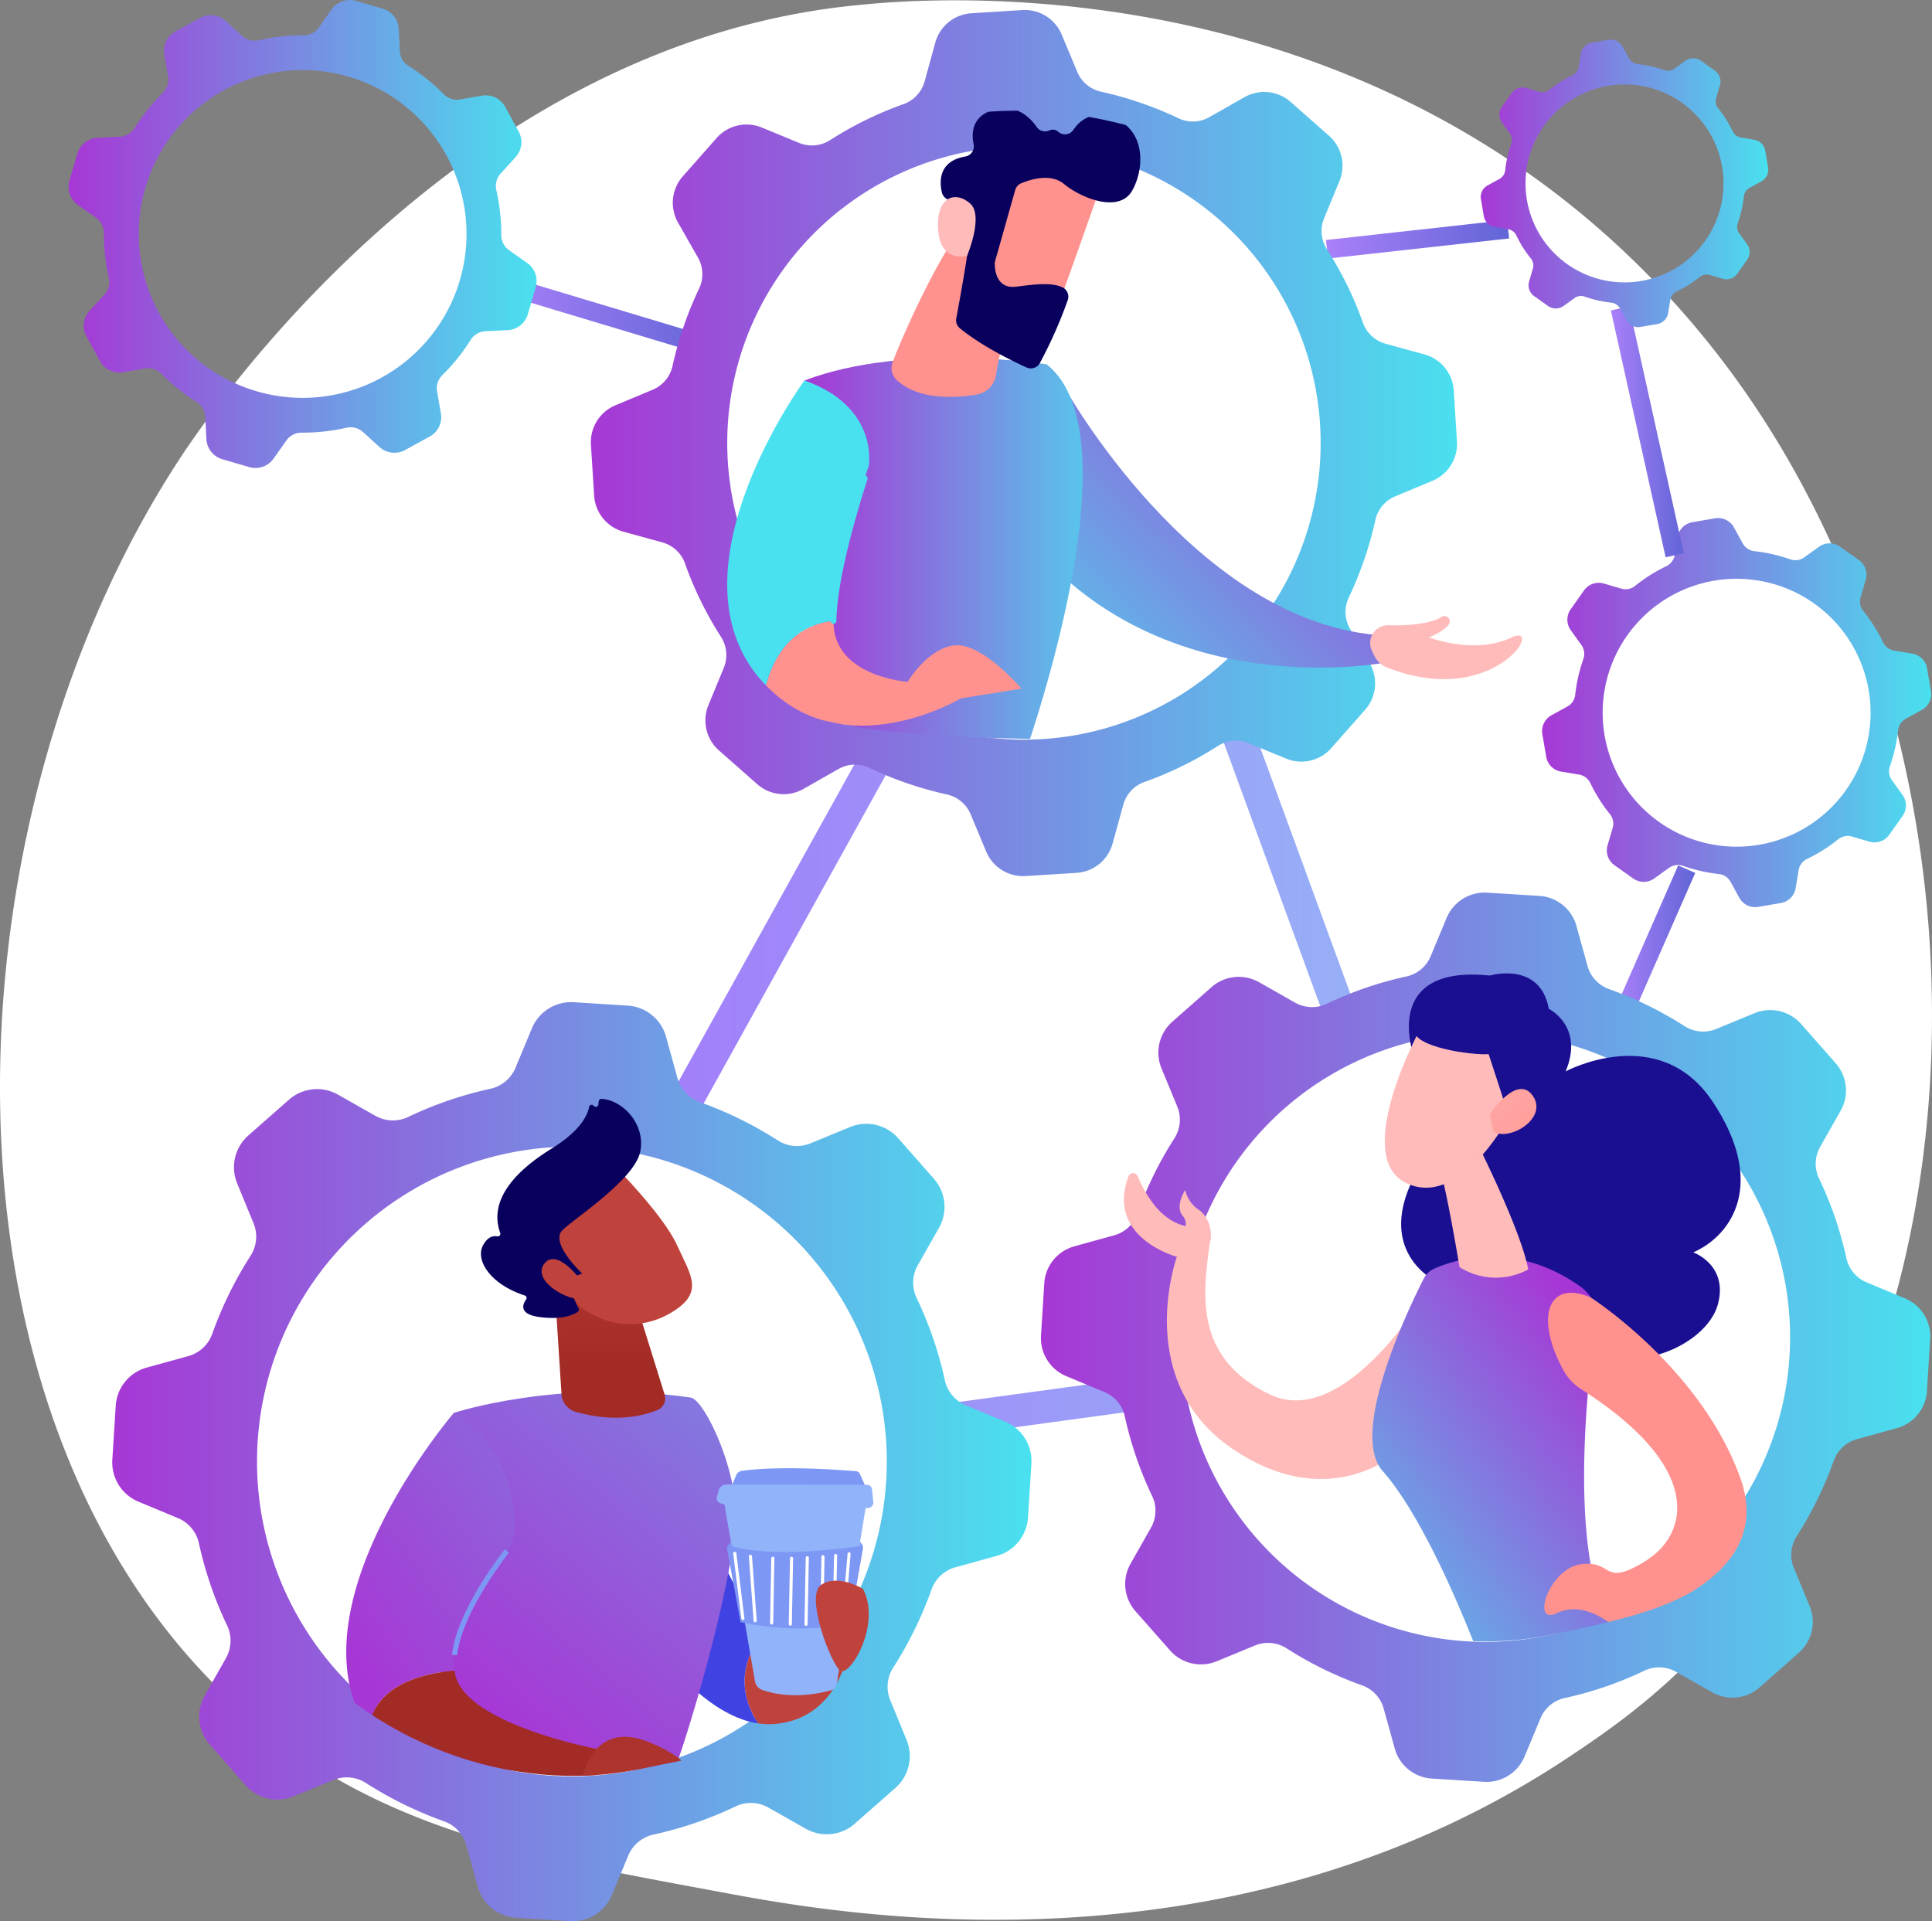 <svg xmlns="http://www.w3.org/2000/svg" xmlns:xlink="http://www.w3.org/1999/xlink" width="509.941" height="507.148" viewBox="0 0 509.941 507.148">
  <rect x="0" y="0" width="509.941" height="507.148" fill="#808080" stroke="none"/>
  <defs>
    <linearGradient id="linear-gradient" y1="0.5" x2="1" y2="0.5" gradientUnits="objectBoundingBox">
      <stop offset="0" stop-color="#aa80f9"/>
      <stop offset="0.996" stop-color="#6165d7"/>
    </linearGradient>
    <linearGradient id="linear-gradient-2" y1="0.5" x2="1" y2="0.5" gradientUnits="objectBoundingBox">
      <stop offset="0" stop-color="#a737d5"/>
      <stop offset="1" stop-color="#49e1ef"/>
    </linearGradient>
    <linearGradient id="linear-gradient-3" x1="0" y1="0.5" x2="1" y2="0.5" xlink:href="#linear-gradient"/>
    <linearGradient id="linear-gradient-4" x1="0" y1="0.5" x2="1" y2="0.5" xlink:href="#linear-gradient"/>
    <linearGradient id="linear-gradient-5" x1="0" y1="0.5" x2="1" y2="0.5" xlink:href="#linear-gradient-2"/>
    <linearGradient id="linear-gradient-6" x1="0" y1="0.5" x2="1" y2="0.5" xlink:href="#linear-gradient"/>
    <linearGradient id="linear-gradient-7" x1="0" y1="0.5" x2="1" y2="0.5" xlink:href="#linear-gradient-2"/>
    <linearGradient id="linear-gradient-8" y1="0.5" x2="1" y2="0.5" gradientUnits="objectBoundingBox">
      <stop offset="0" stop-color="#a56ffb"/>
      <stop offset="1" stop-color="#85fff1"/>
    </linearGradient>
    <linearGradient id="linear-gradient-9" x1="0" y1="0.5" x2="1" y2="0.5" xlink:href="#linear-gradient-2"/>
    <clipPath id="clip-path">
      <path id="Trazado_2099" data-name="Trazado 2099" d="M2099.647,1993.664c-33.731,7.152-69.583-7.445-89.632-32.743-8.158-10.3-41.578-46.224-44.487-59.943-10.061-47.45,56.23-80.3,103.7-90.363,47.45-10.061,100.5,22.426,110.558,69.876,4.481,21.182-14.707,64.279-24.219,81.949C2143.768,1984.353,2125.933,1988.084,2099.647,1993.664Z" transform="translate(-1964.506 -1808.781)"/>
    </clipPath>
    <linearGradient id="linear-gradient-10" x1="-11.226" y1="-0.339" x2="-12.274" y2="0.95" gradientUnits="objectBoundingBox">
      <stop offset="0" stop-color="#febbba"/>
      <stop offset="1" stop-color="#ff928e"/>
    </linearGradient>
    <linearGradient id="linear-gradient-11" x1="2.139" y1="-1.069" x2="1.519" y2="-0.421" gradientUnits="objectBoundingBox">
      <stop offset="0" stop-color="#09005d"/>
      <stop offset="1" stop-color="#1a0f91"/>
    </linearGradient>
    <linearGradient id="linear-gradient-12" x1="0.847" y1="0.14" x2="0.107" y2="1.142" xlink:href="#linear-gradient-2"/>
    <linearGradient id="linear-gradient-13" x1="4.261" y1="-1.088" x2="4.451" y2="-2.009" xlink:href="#linear-gradient-10"/>
    <linearGradient id="linear-gradient-14" x1="2.882" y1="-1.762" x2="4.166" y2="-0.623" xlink:href="#linear-gradient-10"/>
    <linearGradient id="linear-gradient-15" x1="5.37" y1="-4.05" x2="3.526" y2="-2.093" xlink:href="#linear-gradient-11"/>
    <linearGradient id="linear-gradient-16" x1="6.307" y1="-8.503" x2="9.738" y2="-4.409" xlink:href="#linear-gradient-10"/>
    <linearGradient id="linear-gradient-17" x1="-22.293" y1="1.047" x2="-19.159" y2="-1.146" xlink:href="#linear-gradient-10"/>
    <linearGradient id="linear-gradient-18" x1="0" y1="0.5" x2="1" y2="0.5" xlink:href="#linear-gradient-2"/>
    <clipPath id="clip-path-2">
      <path id="Trazado_2118" data-name="Trazado 2118" d="M801.319,2159.537c-34.865,7.39-71.925-7.7-92.668-33.859-8.433-10.646-34.554-45.859-37.554-60.035-10.408-49.06,49.7-84.912,98.759-95.321s103.9,23.158,114.308,72.217c4.646,21.9-3.549,67.242-13.39,85.5C858.573,2150.72,828.483,2153.775,801.319,2159.537Z" transform="translate(-669.909 -1968.425)"/>
    </clipPath>
    <linearGradient id="linear-gradient-19" x1="-31.219" y1="0.501" x2="-29.494" y2="0.501" gradientUnits="objectBoundingBox">
      <stop offset="0" stop-color="#a22b25"/>
      <stop offset="1" stop-color="#c0423c"/>
    </linearGradient>
    <linearGradient id="linear-gradient-20" x1="2.281" y1="-1.017" x2="1.535" y2="-0.346" gradientUnits="objectBoundingBox">
      <stop offset="0" stop-color="#4f52ff"/>
      <stop offset="1" stop-color="#4042e2"/>
    </linearGradient>
    <linearGradient id="linear-gradient-21" x1="0.205" y1="0.873" x2="1.655" y2="-1.427" xlink:href="#linear-gradient-2"/>
    <linearGradient id="linear-gradient-22" x1="13.734" y1="0.372" x2="13.71" y2="-0.739" xlink:href="#linear-gradient-19"/>
    <linearGradient id="linear-gradient-23" x1="-8.265" y1="-95.303" x2="-7.523" y2="-94.18" xlink:href="#linear-gradient-19"/>
    <linearGradient id="linear-gradient-24" x1="59.333" y1="3.772" x2="60.214" y2="4.602" xlink:href="#linear-gradient-11"/>
    <linearGradient id="linear-gradient-25" x1="-33.965" y1="-378.754" x2="-31.043" y2="-374.309" xlink:href="#linear-gradient-19"/>
    <linearGradient id="linear-gradient-26" x1="0.222" y1="0.803" x2="2.798" y2="-1.962" xlink:href="#linear-gradient-2"/>
    <linearGradient id="linear-gradient-27" x1="6.634" y1="-0.394" x2="7.069" y2="1.886" xlink:href="#linear-gradient-19"/>
    <linearGradient id="linear-gradient-28" x1="13.077" y1="-3.766" x2="14.054" y2="2.657" xlink:href="#linear-gradient-19"/>
    <linearGradient id="linear-gradient-29" x1="-61.535" y1="0.5" x2="-60.535" y2="0.5" xlink:href="#linear-gradient-19"/>
    <linearGradient id="linear-gradient-30" x1="0" y1="0.5" x2="1" y2="0.5" xlink:href="#linear-gradient-2"/>
    <clipPath id="clip-path-3">
      <path id="Trazado_2130" data-name="Trazado 2130" d="M1502.121,782.827c32.341,6.293,166.4,6.677,185.958-17.963,7.957-10.024-55.992-36.054-53.157-49.425,9.8-46.224-19.1-82.681-65.321-92.485s-94.15,9.988-103.954,56.212c-4.372,20.615-9.274,58.59,0,75.8C1477.152,776.315,1476.438,777.833,1502.121,782.827Z" transform="translate(-1460.373 -620.503)"/>
    </clipPath>
    <linearGradient id="linear-gradient-31" x1="1.056" y1="0.069" x2="-0.027" y2="1.029" xlink:href="#linear-gradient-2"/>
    <linearGradient id="linear-gradient-32" x1="14.34" y1="5.758" x2="15.339" y2="5.758" xlink:href="#linear-gradient-10"/>
    <linearGradient id="linear-gradient-33" x1="0" y1="0.5" x2="1" y2="0.5" xlink:href="#linear-gradient-2"/>
    <linearGradient id="linear-gradient-34" x1="-34.783" y1="0.5" x2="-33.783" y2="0.5" xlink:href="#linear-gradient-10"/>
    <linearGradient id="linear-gradient-35" x1="-16.853" y1="0.5" x2="-15.853" y2="0.5" xlink:href="#linear-gradient-10"/>
    <linearGradient id="linear-gradient-36" x1="3.89" y1="-0.557" x2="0.972" y2="0.329" xlink:href="#linear-gradient-2"/>
    <linearGradient id="linear-gradient-37" x1="-114.75" y1="0.412" x2="-105.67" y2="1.041" xlink:href="#linear-gradient-2"/>
    <linearGradient id="linear-gradient-38" x1="83.698" y1="0.175" x2="82.381" y2="1.493" xlink:href="#linear-gradient-10"/>
    <linearGradient id="linear-gradient-39" x1="-22.415" y1="-0.149" x2="-22.88" y2="1.601" xlink:href="#linear-gradient-11"/>
    <linearGradient id="linear-gradient-40" x1="276.418" y1="2.701" x2="279.867" y2="0.456" xlink:href="#linear-gradient-10"/>
  </defs>
  <g id="ilus_essocial_home" transform="translate(-459.561 -460.728)">
    <path id="Trazado_2077" data-name="Trazado 2077" d="M911.976,896.973c-13.28,13.682-25.152,21.731-34.243,27.8-88.68,59.212-190.056,42.145-221.39,36.31-50.56-9.421-93.253-16.042-129.929-49.188-83.339-75.291-79.278-232.347-15.6-329.643,7.555-11.542,71.138-105.784,172.733-119.064,2.488-.329,4.335-.512,5.963-.677,15.713-1.665,113.1-10.445,192.525,56.084a237.189,237.189,0,0,1,46.627,52.9C990.669,667.3,990.87,815.664,911.976,896.973Z" transform="translate(-3.836 -0.402)" fill="#fff"/>
    <g id="Grupo_1261" data-name="Grupo 1261" transform="translate(809.545 471.189)">
      <path id="Trazado_2078" data-name="Trazado 2078" d="M2799.7,1748.983l-4.5-1.976,16.408-37.407,4.5,1.975Z" transform="translate(-2718.648 -1491.616)" fill="url(#linear-gradient)"/>
      <g id="Grupo_1259" data-name="Grupo 1259" transform="translate(57.038 126.295)">
        <path id="Trazado_2079" data-name="Trazado 2079" d="M2688.587,1265.392l1.025,5.981a4.76,4.76,0,0,0,3.933,3.9l4.756.787a4.005,4.005,0,0,1,2.945,2.231,42.652,42.652,0,0,0,5.177,8.213,3.981,3.981,0,0,1,.732,3.622l-1.354,4.628a4.77,4.77,0,0,0,1.829,5.232l4.957,3.512a4.782,4.782,0,0,0,5.543-.018l3.914-2.817a4.014,4.014,0,0,1,3.658-.512,43.239,43.239,0,0,0,9.475,2.158,4,4,0,0,1,3.073,2.03l2.323,4.226a4.781,4.781,0,0,0,4.994,2.415l5.982-1.024a4.759,4.759,0,0,0,3.9-3.933l.787-4.756a4.008,4.008,0,0,1,2.232-2.945,42.631,42.631,0,0,0,8.213-5.177,3.981,3.981,0,0,1,3.622-.732l4.628,1.354a4.77,4.77,0,0,0,5.231-1.829l3.512-4.957a4.782,4.782,0,0,0-.019-5.542l-2.817-3.915a4.015,4.015,0,0,1-.512-3.659,43.2,43.2,0,0,0,2.158-9.475,4,4,0,0,1,2.031-3.073l4.225-2.323a4.78,4.78,0,0,0,2.415-4.994l-1.024-5.981a4.76,4.76,0,0,0-3.933-3.9l-4.756-.787a4.008,4.008,0,0,1-2.945-2.232,42.668,42.668,0,0,0-5.177-8.213,3.979,3.979,0,0,1-.732-3.622l1.354-4.628a4.771,4.771,0,0,0-1.829-5.231l-4.957-3.512a4.782,4.782,0,0,0-5.542.018l-3.915,2.817a4.015,4.015,0,0,1-3.658.512,43.232,43.232,0,0,0-9.475-2.159,4,4,0,0,1-3.073-2.03l-2.323-4.226a4.781,4.781,0,0,0-4.994-2.415l-5.981,1.024a4.759,4.759,0,0,0-3.9,3.933l-.787,4.756a4.006,4.006,0,0,1-2.231,2.945,42.647,42.647,0,0,0-8.213,5.177,3.981,3.981,0,0,1-3.622.731l-4.628-1.353a4.77,4.77,0,0,0-5.231,1.829l-3.512,4.957a4.782,4.782,0,0,0,.018,5.542l2.817,3.915a4.014,4.014,0,0,1,.512,3.658,43.218,43.218,0,0,0-2.159,9.475,4,4,0,0,1-2.03,3.073L2691,1260.4A4.781,4.781,0,0,0,2688.587,1265.392Zm16.006-3.256a35.358,35.358,0,1,1,37.682,32.871A35.36,35.36,0,0,1,2704.593,1262.136Z" transform="translate(-2688.517 -1208.347)" fill="url(#linear-gradient-2)"/>
      </g>
      <path id="Trazado_2080" data-name="Trazado 2080" d="M2802.251,969.118,2787.8,903.961l4.792-1.061,14.451,65.157Z" transform="translate(-2712.601 -832.478)" fill="url(#linear-gradient-3)"/>
      <path id="Trazado_2081" data-name="Trazado 2081" d="M2377.249,788.289l-.549-4.884,47.8-5.3.548,4.884Z" transform="translate(-2376.7 -730.507)" fill="url(#linear-gradient-4)"/>
      <g id="Grupo_1260" data-name="Grupo 1260" transform="translate(40.85)">
        <path id="Trazado_2082" data-name="Trazado 2082" d="M2600.07,560.06l.75,4.427a3.558,3.558,0,0,0,2.908,2.89l3.512.585a2.958,2.958,0,0,1,2.176,1.646,30.966,30.966,0,0,0,3.823,6.073,2.941,2.941,0,0,1,.549,2.671l-1.006,3.421a3.491,3.491,0,0,0,1.354,3.86l3.658,2.6a3.516,3.516,0,0,0,4.1-.018l2.89-2.085a2.918,2.918,0,0,1,2.708-.366,31.168,31.168,0,0,0,7.006,1.591,2.959,2.959,0,0,1,2.269,1.5l1.719,3.128a3.5,3.5,0,0,0,3.676,1.774l4.427-.75a3.559,3.559,0,0,0,2.89-2.909l.585-3.512a2.96,2.96,0,0,1,1.646-2.177,30.944,30.944,0,0,0,6.073-3.823,2.941,2.941,0,0,1,2.67-.549l3.421,1.006a3.491,3.491,0,0,0,3.86-1.354l2.6-3.658a3.517,3.517,0,0,0-.018-4.1l-2.085-2.89a2.916,2.916,0,0,1-.366-2.707,31.141,31.141,0,0,0,1.591-7.006,2.958,2.958,0,0,1,1.5-2.268l3.128-1.719a3.5,3.5,0,0,0,1.774-3.677l-.75-4.427a3.559,3.559,0,0,0-2.908-2.89l-3.512-.585a2.959,2.959,0,0,1-2.177-1.646,30.942,30.942,0,0,0-3.823-6.073,2.941,2.941,0,0,1-.548-2.671l1.005-3.421a3.49,3.49,0,0,0-1.354-3.86l-3.658-2.6a3.516,3.516,0,0,0-4.1.018l-2.89,2.085a2.918,2.918,0,0,1-2.708.366,31.168,31.168,0,0,0-7.006-1.591,2.96,2.96,0,0,1-2.269-1.5l-1.719-3.128a3.5,3.5,0,0,0-3.677-1.774l-4.427.75a3.558,3.558,0,0,0-2.89,2.908l-.585,3.512a2.959,2.959,0,0,1-1.646,2.177,30.938,30.938,0,0,0-6.073,3.823,2.942,2.942,0,0,1-2.671.549l-3.421-1.006a3.491,3.491,0,0,0-3.86,1.354l-2.6,3.658a3.517,3.517,0,0,0,.019,4.1l2.085,2.909a2.92,2.92,0,0,1,.366,2.707,31.105,31.105,0,0,0-1.592,7.006,2.958,2.958,0,0,1-1.5,2.268l-3.128,1.719A3.463,3.463,0,0,0,2600.07,560.06Zm11.834-2.414a26.127,26.127,0,1,1,27.841,24.292A26.115,26.115,0,0,1,2611.9,557.645Z" transform="translate(-2600.018 -517.918)" fill="url(#linear-gradient-5)"/>
      </g>
    </g>
    <g id="Grupo_1264" data-name="Grupo 1264" transform="translate(477.657 460.728)">
      <path id="Trazado_2083" data-name="Trazado 2083" d="M1231.359,877.127,1171.8,859.219l1.409-4.719,59.578,17.908Z" transform="translate(-1060.314 -782.47)" fill="url(#linear-gradient-6)"/>
      <g id="Grupo_1263" data-name="Grupo 1263" transform="translate(0 0)">
        <g id="Grupo_1262" data-name="Grupo 1262">
          <path id="Trazado_2084" data-name="Trazado 2084" d="M564.646,501.295l-2.085,7.134a5.849,5.849,0,0,0,2.232,6.4l4.811,3.4a4.916,4.916,0,0,1,2.049,4.024,51.88,51.88,0,0,0,1.3,11.817,4.893,4.893,0,0,1-1.134,4.372l-3.969,4.372a5.839,5.839,0,0,0-.787,6.732l3.567,6.512a5.838,5.838,0,0,0,6.11,2.945L582.554,558a4.849,4.849,0,0,1,4.3,1.408,51.738,51.738,0,0,0,9.274,7.445,4.858,4.858,0,0,1,2.286,3.878l.293,5.89a5.856,5.856,0,0,0,4.189,5.323l7.134,2.085a5.849,5.849,0,0,0,6.4-2.232l3.4-4.811a4.916,4.916,0,0,1,4.024-2.049,51.886,51.886,0,0,0,11.817-1.3,4.893,4.893,0,0,1,4.372,1.134l4.372,3.969a5.839,5.839,0,0,0,6.732.787l6.512-3.567a5.838,5.838,0,0,0,2.945-6.11l-1.006-5.817a4.85,4.85,0,0,1,1.409-4.3,51.733,51.733,0,0,0,7.445-9.274,4.858,4.858,0,0,1,3.878-2.287l5.89-.293a5.856,5.856,0,0,0,5.323-4.189l2.085-7.134a5.849,5.849,0,0,0-2.232-6.4l-4.811-3.4a4.916,4.916,0,0,1-2.049-4.024,51.884,51.884,0,0,0-1.3-11.817,4.892,4.892,0,0,1,1.134-4.372l3.969-4.372a5.839,5.839,0,0,0,.786-6.732l-3.567-6.512a5.838,5.838,0,0,0-6.11-2.945l-5.817,1.006a4.85,4.85,0,0,1-4.3-1.409,51.731,51.731,0,0,0-9.274-7.445,4.858,4.858,0,0,1-2.286-3.878l-.293-5.89a5.856,5.856,0,0,0-4.189-5.323l-7.116-2.085a5.849,5.849,0,0,0-6.4,2.232l-3.4,4.811a4.916,4.916,0,0,1-4.024,2.049,51.877,51.877,0,0,0-11.817,1.3,4.892,4.892,0,0,1-4.372-1.134l-4.372-3.969a5.839,5.839,0,0,0-6.732-.787l-6.512,3.567a5.838,5.838,0,0,0-2.945,6.11l1.006,5.817a4.85,4.85,0,0,1-1.408,4.3,51.73,51.73,0,0,0-7.445,9.274,4.858,4.858,0,0,1-3.878,2.286l-5.89.293A5.812,5.812,0,0,0,564.646,501.295Zm19.371,4.975a43.255,43.255,0,1,1,23.871,56.322A43.252,43.252,0,0,1,584.017,506.27Z" transform="translate(-562.328 -460.728)" fill="url(#linear-gradient-7)"/>
        </g>
      </g>
    </g>
    <path id="Trazado_2089" data-name="Trazado 2089" d="M1103.5,1231.674,1277.422,918l101.1,276.175Zm172.331-293.04-156.471,282.175,247.42-33.731Z" transform="translate(-526.851 -373.627)" fill="url(#linear-gradient-8)"/>
    <g id="Grupo_1272" data-name="Grupo 1272" transform="translate(734.146 696.341)">
      <circle id="Elipse_191" data-name="Elipse 191" cx="91.827" cy="91.827" r="91.827" transform="translate(28.919 24.936)" fill="#fff"/>
      <g id="Grupo_1269" data-name="Grupo 1269" transform="translate(0.16)">
        <g id="Grupo_1268" data-name="Grupo 1268">
          <path id="Trazado_2090" data-name="Trazado 2090" d="M1966.262,1851.934l-.86,13.792a10.865,10.865,0,0,0,6.658,10.7l10.134,4.225a9.015,9.015,0,0,1,5.341,6.457,96.171,96.171,0,0,0,7.171,20.89,9.081,9.081,0,0,1-.256,8.4l-5.415,9.549a10.859,10.859,0,0,0,1.3,12.53l9.146,10.372a10.859,10.859,0,0,0,12.274,2.854l10.152-4.189a9.1,9.1,0,0,1,8.36.787,97.346,97.346,0,0,0,19.829,9.731,9.057,9.057,0,0,1,5.744,6.109l2.927,10.573a10.841,10.841,0,0,0,9.768,7.939l13.792.86a10.866,10.866,0,0,0,10.7-6.658l4.226-10.134a9.014,9.014,0,0,1,6.457-5.341,96.164,96.164,0,0,0,20.89-7.17,9.08,9.08,0,0,1,8.4.256l9.549,5.415a10.858,10.858,0,0,0,12.53-1.3l10.353-9.146a10.858,10.858,0,0,0,2.854-12.274l-4.189-10.152a9.1,9.1,0,0,1,.786-8.36,97.343,97.343,0,0,0,9.731-19.828,9.056,9.056,0,0,1,6.11-5.744l10.573-2.927a10.84,10.84,0,0,0,7.939-9.768l.86-13.792a10.866,10.866,0,0,0-6.659-10.7l-10.134-4.226a9.017,9.017,0,0,1-5.341-6.457,96.158,96.158,0,0,0-7.171-20.89,9.081,9.081,0,0,1,.256-8.4l5.415-9.549a10.859,10.859,0,0,0-1.3-12.53l-9.146-10.372a10.859,10.859,0,0,0-12.274-2.854l-10.152,4.189a9.1,9.1,0,0,1-8.359-.786,97.335,97.335,0,0,0-19.829-9.732,9.056,9.056,0,0,1-5.744-6.109l-2.927-10.573a10.84,10.84,0,0,0-9.768-7.939l-13.792-.86a10.866,10.866,0,0,0-10.7,6.658l-4.225,10.134a9.015,9.015,0,0,1-6.457,5.341,96.186,96.186,0,0,0-20.89,7.171,9.079,9.079,0,0,1-8.4-.256l-9.549-5.414a10.858,10.858,0,0,0-12.53,1.3l-10.371,9.146a10.858,10.858,0,0,0-2.854,12.274l4.189,10.152a9.1,9.1,0,0,1-.787,8.359,97.333,97.333,0,0,0-9.731,19.829,9.057,9.057,0,0,1-6.11,5.744l-10.573,2.927A10.822,10.822,0,0,0,1966.262,1851.934Zm37.133,1.134a80.4,80.4,0,1,1,66.218,92.43A80.4,80.4,0,0,1,2003.4,1853.068Z" transform="translate(-1965.38 -1748.781)" fill="url(#linear-gradient-9)"/>
        </g>
      </g>
      <g id="Grupo_1271" data-name="Grupo 1271" transform="translate(0 10.975)">
        <g id="Grupo_1270" data-name="Grupo 1270" clip-path="url(#clip-path)">
          <path id="Trazado_2091" data-name="Trazado 2091" d="M2086.343,2154.568a1.307,1.307,0,0,1,2.433-.055c1.7,4.061,5.451,11.048,11.707,12.9.311.092.622.183.914.293a3.069,3.069,0,0,0-.714-2.689c-2.195-2.579.64-6.86.64-6.86a8.617,8.617,0,0,0,3.494,5.177c2.451,1.555,4.024,5.524,2.945,9.073-1.646,12.878-4.372,29.981,15.878,39.694,20.249,9.695,42.255-28.426,42.255-28.426l-7.884,43.169s-18.347,17.451-44.487-.567c-26.157-18.018-14.4-50.5-14.4-50.5S2080.288,2170.793,2086.343,2154.568Z" transform="translate(-2063.076 -2090.616)" fill="url(#linear-gradient-10)"/>
          <path id="Trazado_2092" data-name="Trazado 2092" d="M2488.344,1886.681s-8.487-23.67,20.213-20.725c0,0,13.262-3.915,15.548,8.78,0,0,9.457,4.646,4.445,16.518,0,0,24.676-13.28,38.834,8.03s5.341,35.121-5.14,39.749c0,0,9.384,3.329,6.458,13.847-2.927,10.536-23.176,20.231-37.207,9.64,0,0-34.957,9.164-37.408-16.024,0,0-17.871-8.6-3.128-31.536C2505.758,1892.022,2488.344,1886.681,2488.344,1886.681Z" transform="translate(-2389.897 -1855.032)" fill="url(#linear-gradient-11)"/>
          <path id="Trazado_2093" data-name="Trazado 2093" d="M2460.038,2277.486c5.4-2.378,21.329-7.537,38.651,4.829a9.664,9.664,0,0,1,3.969,9.237c-2.232,15.878-7.536,62.614,4.573,81.016,0,0-14.634,20.872-35.084,8.1,0,0-12.877-35.213-25.774-49.773-8.908-10.042,6.8-42.785,10.829-50.706A5.823,5.823,0,0,1,2460.038,2277.486Z" transform="translate(-2356.03 -2189.205)" fill="url(#linear-gradient-12)"/>
          <path id="Trazado_2094" data-name="Trazado 2094" d="M2548.982,2114s11.231,22.408,13.152,32.67a17.847,17.847,0,0,1-18.146-.622s-3.841-23.3-5.689-27.329Z" transform="translate(-2433.341 -2058.169)" fill="url(#linear-gradient-13)"/>
          <path id="Trazado_2095" data-name="Trazado 2095" d="M2470.693,1942.526s-17.872,33.072-3.805,40.243c14.067,7.189,26.8-16.317,26.8-16.317s2.944-17.231-3.019-22.207C2484.687,1939.27,2470.693,1942.526,2470.693,1942.526Z" transform="translate(-2370.581 -1917.206)" fill="url(#linear-gradient-14)"/>
          <path id="Trazado_2096" data-name="Trazado 2096" d="M2514.664,1895.793s-9.658,3.6-10.5,8.287c-.823,4.683,15.219,6.914,19.591,6.567l5.8,17.743s8.213-18.4,2.854-27.768C2527.066,1891.257,2514.664,1895.793,2514.664,1895.793Z" transform="translate(-2405.424 -1878.979)" fill="url(#linear-gradient-15)"/>
          <path id="Trazado_2097" data-name="Trazado 2097" d="M2613,2038.921s7.207-10.829,11.36-4.884-6.2,12.11-10.372,9.457Z" transform="translate(-2494.376 -1991.376)" fill="url(#linear-gradient-16)"/>
          <path id="Trazado_2098" data-name="Trazado 2098" d="M2703.955,2327.574s29.249,18.677,39.6,47.926-34.518,38.139-34.518,38.139-7.006-6.091-13.993-2.725-2.067-11.909,6.475-12.933c8.542-1.042,5.433,6.219,16.829-.768,11.085-6.8,16.3-24.2-16.865-45.4a13.71,13.71,0,0,1-4.646-4.9C2689.157,2332.952,2692.577,2322.744,2703.955,2327.574Z" transform="translate(-2558.698 -2231.683)" fill="url(#linear-gradient-17)"/>
        </g>
      </g>
    </g>
    <g id="Grupo_1279" data-name="Grupo 1279" transform="translate(489.192 725.261)">
      <circle id="Elipse_192" data-name="Elipse 192" cx="98.32" cy="98.32" r="98.32" transform="translate(22.996 21.35)" fill="#fff"/>
      <g id="Grupo_1273" data-name="Grupo 1273" transform="translate(0 0)">
        <path id="Trazado_2100" data-name="Trazado 2100" d="M626.3,2013.439l-.9,14.25a11.218,11.218,0,0,0,6.878,11.049l10.463,4.354a9.337,9.337,0,0,1,5.524,6.677,99.445,99.445,0,0,0,7.408,21.6,9.372,9.372,0,0,1-.274,8.67l-5.6,9.878a11.216,11.216,0,0,0,1.335,12.951l9.439,10.719a11.2,11.2,0,0,0,12.676,2.945l10.5-4.317a9.342,9.342,0,0,1,8.634.823A101.12,101.12,0,0,0,712.9,2123.1a9.335,9.335,0,0,1,5.927,6.329l3.018,10.939a11.232,11.232,0,0,0,10.1,8.213l14.25.9a11.218,11.218,0,0,0,11.048-6.878l4.354-10.463a9.337,9.337,0,0,1,6.677-5.524,99.434,99.434,0,0,0,21.6-7.409,9.374,9.374,0,0,1,8.671.274l9.878,5.6a11.216,11.216,0,0,0,12.951-1.335l10.719-9.439a11.2,11.2,0,0,0,2.945-12.676l-4.317-10.5a9.341,9.341,0,0,1,.823-8.634,101.131,101.131,0,0,0,10.061-20.505,9.335,9.335,0,0,1,6.329-5.927l10.939-3.018a11.233,11.233,0,0,0,8.213-10.1l.9-14.25a11.218,11.218,0,0,0-6.878-11.049l-10.463-4.354a9.337,9.337,0,0,1-5.524-6.677,99.424,99.424,0,0,0-7.408-21.6,9.373,9.373,0,0,1,.275-8.671l5.6-9.878a11.216,11.216,0,0,0-1.335-12.951l-9.439-10.719a11.2,11.2,0,0,0-12.676-2.945l-10.5,4.317a9.342,9.342,0,0,1-8.634-.823,101.149,101.149,0,0,0-20.505-10.061,9.335,9.335,0,0,1-5.927-6.329l-3.018-10.939a11.233,11.233,0,0,0-10.1-8.213l-14.25-.9a11.218,11.218,0,0,0-11.049,6.878l-4.354,10.463a9.338,9.338,0,0,1-6.677,5.524,99.446,99.446,0,0,0-21.6,7.408,9.373,9.373,0,0,1-8.671-.274l-9.878-5.6a11.216,11.216,0,0,0-12.951,1.336l-10.719,9.438a11.2,11.2,0,0,0-2.945,12.677l4.317,10.5a9.341,9.341,0,0,1-.823,8.634,101.138,101.138,0,0,0-10.061,20.505,9.335,9.335,0,0,1-6.329,5.927l-10.939,3.018A11.167,11.167,0,0,0,626.3,2013.439Zm38.4,1.171a83.113,83.113,0,1,1,68.468,95.54A83.133,83.133,0,0,1,664.7,2014.61Z" transform="translate(-625.384 -1906.884)" fill="url(#linear-gradient-18)"/>
      </g>
      <g id="Grupo_1278" data-name="Grupo 1278" transform="translate(8.145 11.257)">
        <g id="Grupo_1277" data-name="Grupo 1277" clip-path="url(#clip-path-2)">
          <path id="Trazado_2101" data-name="Trazado 2101" d="M1543.986,2807.9c4.829,3.9,10.646,5.378,17.451,1.866l3.091,6.987s-3.091,15.475-18.621,16.865a19.084,19.084,0,0,1-4.573-.165C1534.127,2822.26,1539.468,2812.967,1543.986,2807.9Z" transform="translate(-1379.048 -2654.342)" fill="url(#linear-gradient-19)"/>
          <path id="Trazado_2102" data-name="Trazado 2102" d="M1431.9,2665.958l7.408-44.157c.293.457,6.293,24.511,18.146,34.06-4.518,5.049-9.859,14.341-2.652,25.573C1442.253,2679.475,1431.9,2665.958,1431.9,2665.958Z" transform="translate(-1292.516 -2502.283)" fill="url(#linear-gradient-20)"/>
          <path id="Trazado_2103" data-name="Trazado 2103" d="M1098.49,2474.752s27.31-9.11,62.541-4.061c3.677.531,13.189,20.377,11.78,34.17-2.4,23.359-15.146,62.541-15.6,62.669-14.689,3.9-63.108.6-63.108.6Z" transform="translate(-1016.506 -2377.57)" fill="url(#linear-gradient-21)"/>
          <path id="Trazado_2104" data-name="Trazado 2104" d="M1265.3,2287.439l1.518,23.652a5.176,5.176,0,0,0,3.567,4.665c4.592,1.354,13.28,3,21.8-.421a3.375,3.375,0,0,0,1.829-4.152L1282.751,2275Z" transform="translate(-1156.39 -2218.921)" fill="url(#linear-gradient-22)"/>
          <g id="Grupo_1274" data-name="Grupo 1274" transform="translate(89.174 14.281)">
            <path id="Trazado_2105" data-name="Trazado 2105" d="M1249.115,2144.2s12.695,12.8,16.28,20.707,7.372,12.476-1.354,17.744-18.4,3.658-25.792-2.744c0,0-11.506-9.823-11.981-15.475S1249.115,2144.2,1249.115,2144.2Z" transform="translate(-1213.666 -2126.327)" fill="url(#linear-gradient-23)"/>
            <path id="Trazado_2106" data-name="Trazado 2106" d="M1182.941,2093.05l1.189-.458s-8.744-8.1-5.158-11.505c3.6-3.421,19.207-13.463,20.524-20.89,1.28-7.17-4.774-13.445-10.3-13.7a.691.691,0,0,0-.7.6l-.11.9a.684.684,0,0,1-1.225.329.678.678,0,0,0-1.207.274c-.421,2.232-2.323,6.33-9.86,10.994-10.7,6.6-16.518,14.231-13.609,22.28a.678.678,0,0,1-.786.9c-1.061-.183-2.506.091-3.732,2.341-2.14,3.9,1.848,10.3,10.994,13.28a.669.669,0,0,1,.366,1.024c-.933,1.317-2.067,3.988,3.8,4.7,6,.732,8.835-.714,9.841-1.427a.667.667,0,0,0,.219-.842l-3.183-6.9a.672.672,0,0,1,.366-.915Z" transform="translate(-1157.406 -2046.495)" fill="url(#linear-gradient-24)"/>
            <path id="Trazado_2107" data-name="Trazado 2107" d="M1255.277,2283.315s-6.384-8.853-9.713-4.372c-3.348,4.481,6.567,10.134,10.262,9.128Z" transform="translate(-1228.883 -2235.389)" fill="url(#linear-gradient-25)"/>
          </g>
          <g id="Grupo_1275" data-name="Grupo 1275" transform="translate(53.616 97.182)">
            <path id="Trazado_2108" data-name="Trazado 2108" d="M991.605,2567.729c-1.482-10.427,9.329-25.774,13.792-31.591a9.647,9.647,0,0,0,2.012-5.8c.128-14.78-6.073-24.255-16.006-30.64,0,0-36.072,42.036-26.89,74.357a26.745,26.745,0,0,0,4.482,9.055C970.423,2570.949,984.508,2568.3,991.605,2567.729Z" transform="translate(-963.017 -2499.7)" fill="url(#linear-gradient-26)"/>
            <path id="Trazado_2109" data-name="Trazado 2109" d="M1116.872,2724.487l-1.372-.164c1.17-10.225,10.134-22.865,13.957-27.823l1.1.842C1126.8,2702.225,1117.988,2714.609,1116.872,2724.487Z" transform="translate(-1087.608 -2660.501)" fill="#7d97f4"/>
            <path id="Trazado_2110" data-name="Trazado 2110" d="M1018.5,2873.045a9.582,9.582,0,0,1-.274-1.445c-7.1.567-21.182,3.22-22.627,15.4,16.1,21.292,60.474,13.609,60.474,13.609v-8.287S1022,2886,1018.5,2873.045Z" transform="translate(-989.64 -2803.572)" fill="url(#linear-gradient-27)"/>
          </g>
          <path id="Trazado_2111" data-name="Trazado 2111" d="M1302.9,2978.554s2.414-16.554,18.091-9.969c11.8,4.939,10.646,9.073,10.646,9.073Z" transform="translate(-1187.112 -2784.369)" fill="url(#linear-gradient-28)"/>
          <g id="Grupo_1276" data-name="Grupo 1276" transform="translate(151.413 111.781)">
            <path id="Trazado_2112" data-name="Trazado 2112" d="M1544.865,2622.561l-7.9,48.127a2.2,2.2,0,0,1-1.555,1.756c-3,.841-10.61,2.469-18.091-.092a2.993,2.993,0,0,1-1.957-2.341L1507,2621.5Z" transform="translate(-1505.291 -2613.819)" fill="#91b3fa"/>
            <path id="Trazado_2113" data-name="Trazado 2113" d="M1553.934,2585.013l-1.811-4.024a1.205,1.205,0,0,0-.969-.695c-3.512-.293-19.646-1.555-30.219-.092a1.846,1.846,0,0,0-1.427,1.1l-1.408,3.365Z" transform="translate(-1514.361 -2579.509)" fill="#7d97f4"/>
            <path id="Trazado_2114" data-name="Trazado 2114" d="M1538.641,2604.217l.329,3.311a1.429,1.429,0,0,1-1.335,1.592c-6.109.42-29.523,1.774-39.036-1.263a1.376,1.376,0,0,1-.9-1.646l.439-1.7a2.152,2.152,0,0,1,2.085-1.609l37.078.109A1.336,1.336,0,0,1,1538.641,2604.217Z" transform="translate(-1497.659 -2598.622)" fill="#91b3fa"/>
            <path id="Trazado_2115" data-name="Trazado 2115" d="M1547.412,2686.589s-21.676,3.475-33.713,0l-.183-1.061-.64.676a1.441,1.441,0,0,0-.366,1.226l3.531,19.207s15.182,3.64,28.865.238l3.421-19.444a1.874,1.874,0,0,0-.347-1.519l-.384-.512Z" transform="translate(-1509.777 -2666.03)" fill="#7d97f4"/>
            <path id="Trazado_2116" data-name="Trazado 2116" d="M1540.584,2719.713a.422.422,0,0,1-.4-.42l.329-17.56a.412.412,0,1,1,.823.018l-.329,17.56a.41.41,0,0,1-.421.4Zm-4.152-.055a.422.422,0,0,1-.4-.42l.329-17.378a.41.41,0,0,1,.421-.4.422.422,0,0,1,.4.42l-.329,17.377a.41.41,0,0,1-.421.4Zm8.3-.183a.423.423,0,0,1-.4-.421l.329-17.6a.389.389,0,0,1,.421-.4.41.41,0,0,1,.4.421l-.329,17.6a.41.41,0,0,1-.421.4Zm-13.225-.11a.422.422,0,0,1-.4-.421l.311-17.1a.449.449,0,0,1,.421-.4.422.422,0,0,1,.4.42l-.311,17.1a.435.435,0,0,1-.421.4Zm16.5-.292a.423.423,0,0,1-.4-.421l.384-17.523a.4.4,0,0,1,.421-.4.422.422,0,0,1,.4.42l-.384,17.524a.4.4,0,0,1-.421.4Zm-21.255-.7-1.244-16.975a.41.41,0,0,1,.384-.439.4.4,0,0,1,.439.384l1.244,16.975a.409.409,0,0,1-.384.439h-.036A.4.4,0,0,1,1526.755,2718.378Zm23.688.256a.4.4,0,0,1-.366-.439l1.482-17.524a.437.437,0,0,1,.439-.384.4.4,0,0,1,.366.439l-1.482,17.524a.415.415,0,0,1-.4.384Zm-26.926-.823-2.14-17.176a.414.414,0,0,1,.823-.092l2.14,17.177a.4.4,0,0,1-.366.457h-.055A.448.448,0,0,1,1523.517,2717.811Z" transform="translate(-1517.035 -2678.1)" fill="#fff"/>
          </g>
          <path id="Trazado_2117" data-name="Trazado 2117" d="M1653.04,2743.916s-6.677-4.116-11.1-1.006c-4.207,2.963,2.652,20.834,5.122,22.59C1649.546,2767.256,1657.978,2753.373,1653.04,2743.916Z" transform="translate(-1463.04 -2600.29)" fill="url(#linear-gradient-29)"/>
        </g>
      </g>
    </g>
    <g id="Grupo_1286" data-name="Grupo 1286" transform="translate(615.516 463.371)">
      <circle id="Elipse_193" data-name="Elipse 193" cx="91.827" cy="91.827" r="91.827" transform="translate(22.485 22.887)" fill="#fff"/>
      <g id="Grupo_1281" data-name="Grupo 1281" transform="translate(0)">
        <g id="Grupo_1280" data-name="Grupo 1280">
          <path id="Trazado_2119" data-name="Trazado 2119" d="M1536,566.094l-10.3-2.835a8.862,8.862,0,0,1-5.963-5.6,94.668,94.668,0,0,0-9.475-19.316,8.868,8.868,0,0,1-.768-8.14l4.079-9.9a10.55,10.55,0,0,0-2.78-11.945l-10.1-8.908a10.553,10.553,0,0,0-12.2-1.262l-9.292,5.286a8.849,8.849,0,0,1-8.177.256,95.919,95.919,0,0,0-20.359-6.988,8.857,8.857,0,0,1-6.292-5.213l-4.116-9.859a10.552,10.552,0,0,0-10.408-6.475l-13.426.841a10.565,10.565,0,0,0-9.53,7.738l-2.835,10.3a8.862,8.862,0,0,1-5.6,5.963,94.67,94.67,0,0,0-19.317,9.475,8.867,8.867,0,0,1-8.14.768l-9.9-4.079a10.55,10.55,0,0,0-11.945,2.78l-8.908,10.1a10.553,10.553,0,0,0-1.262,12.2l5.286,9.292a8.849,8.849,0,0,1,.256,8.177,95.919,95.919,0,0,0-6.988,20.359,8.858,8.858,0,0,1-5.213,6.292l-9.859,4.116A10.552,10.552,0,0,0,1316,589.929l.842,13.426a10.565,10.565,0,0,0,7.737,9.53l10.3,2.835a8.862,8.862,0,0,1,5.963,5.6,94.669,94.669,0,0,0,9.475,19.317,8.867,8.867,0,0,1,.768,8.14l-4.079,9.9a10.55,10.55,0,0,0,2.781,11.945l10.1,8.908a10.553,10.553,0,0,0,12.2,1.262l9.292-5.286a8.849,8.849,0,0,1,8.176-.256,95.924,95.924,0,0,0,20.359,6.988,8.858,8.858,0,0,1,6.292,5.213l4.116,9.859a10.552,10.552,0,0,0,10.408,6.475l13.427-.841a10.565,10.565,0,0,0,9.53-7.737l2.835-10.3a8.862,8.862,0,0,1,5.6-5.963,94.679,94.679,0,0,0,19.317-9.475,8.868,8.868,0,0,1,8.14-.768l9.9,4.079a10.55,10.55,0,0,0,11.945-2.781l8.908-10.1a10.554,10.554,0,0,0,1.262-12.2L1516.3,638.4a8.85,8.85,0,0,1-.256-8.177,95.924,95.924,0,0,0,6.988-20.359,8.857,8.857,0,0,1,5.213-6.292l9.859-4.116a10.552,10.552,0,0,0,6.475-10.408l-.841-13.427A10.551,10.551,0,0,0,1536,566.094Zm-92.943,100.643a78.314,78.314,0,1,1,64.5-90.034A78.322,78.322,0,0,1,1443.058,666.738Z" transform="translate(-1315.979 -475.178)" fill="url(#linear-gradient-30)"/>
        </g>
      </g>
      <g id="Grupo_1285" data-name="Grupo 1285" transform="translate(26.413 26.583)">
        <g id="Grupo_1284" data-name="Grupo 1284" clip-path="url(#clip-path-3)">
          <path id="Trazado_2120" data-name="Trazado 2120" d="M1926.334,1018.1s33.84,61.205,82.333,65.632l2.579,7.3s-66.821,13.042-101.046-42Z" transform="translate(-1827.917 -945.371)" fill="url(#linear-gradient-31)"/>
          <path id="Trazado_2121" data-name="Trazado 2121" d="M2441.015,1359.017a4.688,4.688,0,0,1,4.024-6.786h.512c5.707.219,11.487-.659,13.627-2.122a1.512,1.512,0,0,1,2.159.384c.585.952.128,2.579-5.286,4.939,0,0,11.963,4.665,21.6.092,9.384-4.464-4.171,19.17-32.743,7.829a6.251,6.251,0,0,1-3.293-3.055Z" transform="translate(-2261.235 -1216.412)" fill="url(#linear-gradient-32)"/>
          <path id="Trazado_2122" data-name="Trazado 2122" d="M1681.554,1084.306s31.371-85.955,6.677-105.473c0,0-37.023-5.982-63.931,4.244l3.073,78.821C1627.355,1061.88,1647.11,1096.616,1681.554,1084.306Z" transform="translate(-1594.314 -911.866)" fill="url(#linear-gradient-33)"/>
          <path id="Trazado_2123" data-name="Trazado 2123" d="M1783.525,792.909s-4.811,11.689-6.037,20.871a6.211,6.211,0,0,1-5.122,5.268c-5.744.951-15.274,1.482-21.073-3.8a4.351,4.351,0,0,1-1.134-4.665c2.4-6.677,14.8-34.517,21.566-38.779Z" transform="translate(-1696.943 -744.124)" fill="url(#linear-gradient-34)"/>
          <g id="Grupo_1282" data-name="Grupo 1282" transform="translate(9.577 71.193)">
            <path id="Trazado_2124" data-name="Trazado 2124" d="M1586.435,1356.8v.146c-.11,14.542,19.554,15.932,19.554,15.932s5.616-9.347,12.841-9.658c7.207-.311,17.231,11.451,17.231,11.451l-16.005,2.561s-30.53,18.31-51.456-3.439C1572.276,1360.239,1581.093,1357.294,1586.435,1356.8Z" transform="translate(-1558.38 -1293.308)" fill="url(#linear-gradient-35)"/>
            <path id="Trazado_2125" data-name="Trazado 2125" d="M1533.12,1009.7c19.829,7.024,16.957,22.609,16.957,22.609s-9.146,26.3-9.311,40.883c-5.323.494-14.14,3.439-17.835,16.993-.494-.512-.988-1.043-1.482-1.61C1496.463,1059.6,1533.12,1009.7,1533.12,1009.7Z" transform="translate(-1512.73 -1009.7)" fill="url(#linear-gradient-36)"/>
            <path id="Trazado_2126" data-name="Trazado 2126" d="M1662.665,1185.982a.773.773,0,0,0,.768-.768c.128-11.341,5.78-29.926,8.195-37.407a.769.769,0,1,0-1.463-.476c-2.451,7.536-8.14,26.322-8.268,37.865a.755.755,0,0,0,.769.787Z" transform="translate(-1634.61 -1121.722)" fill="url(#linear-gradient-37)"/>
          </g>
          <g id="Grupo_1283" data-name="Grupo 1283" transform="translate(65.194 -0.669)">
            <path id="Trazado_2127" data-name="Trazado 2127" d="M1902.693,692.691c0,.585-12.987,36.767-12.987,36.767l-20.506-7.847,7.207-36.127S1902.693,682.96,1902.693,692.691Z" transform="translate(-1859.611 -672.688)" fill="url(#linear-gradient-38)"/>
            <path id="Trazado_2128" data-name="Trazado 2128" d="M1840.436,638.44l-5.287,18.713a2.442,2.442,0,0,0-.11.732c0,1.518.384,6.786,5.726,6.073,4.847-.64,9.292-1.171,12.128.165a2.747,2.747,0,0,1,1.408,3.384,118.457,118.457,0,0,1-7.39,16.664,2.713,2.713,0,0,1-3.494,1.116c-3.86-1.756-11.872-5.671-17.579-10.335a2.751,2.751,0,0,1-.969-2.616c.9-4.793,3.567-19.353,3.695-23.524.11-3.915-4.28-6.915-6.219-8.03a2.676,2.676,0,0,1-1.262-1.683c-.6-2.524-1.116-8.232,6.165-9.494a2.724,2.724,0,0,0,2.213-3.238c-.622-3.018-.421-7.463,5.3-9.091,5.817-1.665,9.475,1.848,11.341,4.536a2.708,2.708,0,0,0,3.366.9,2.127,2.127,0,0,1,2.415.439,2.669,2.669,0,0,0,3.915-.6c1.7-2.506,4.774-4.994,10.006-3.311,9.256,3,8.817,13.682,5.433,19.481-3.4,5.8-13.262,1.994-17.927-1.866-3.549-2.927-8.945-1.171-11.341-.165A2.722,2.722,0,0,0,1840.436,638.44Z" transform="translate(-1820.036 -616.845)" fill="url(#linear-gradient-39)"/>
            <path id="Trazado_2129" data-name="Trazado 2129" d="M1824.484,760.652s4.445-10.5.823-13.756-8.689-2.14-8.524,5.963C1817,762.939,1824.484,760.652,1824.484,760.652Z" transform="translate(-1816.779 -721.716)" fill="url(#linear-gradient-40)"/>
          </g>
        </g>
      </g>
    </g>
  </g>
</svg>
